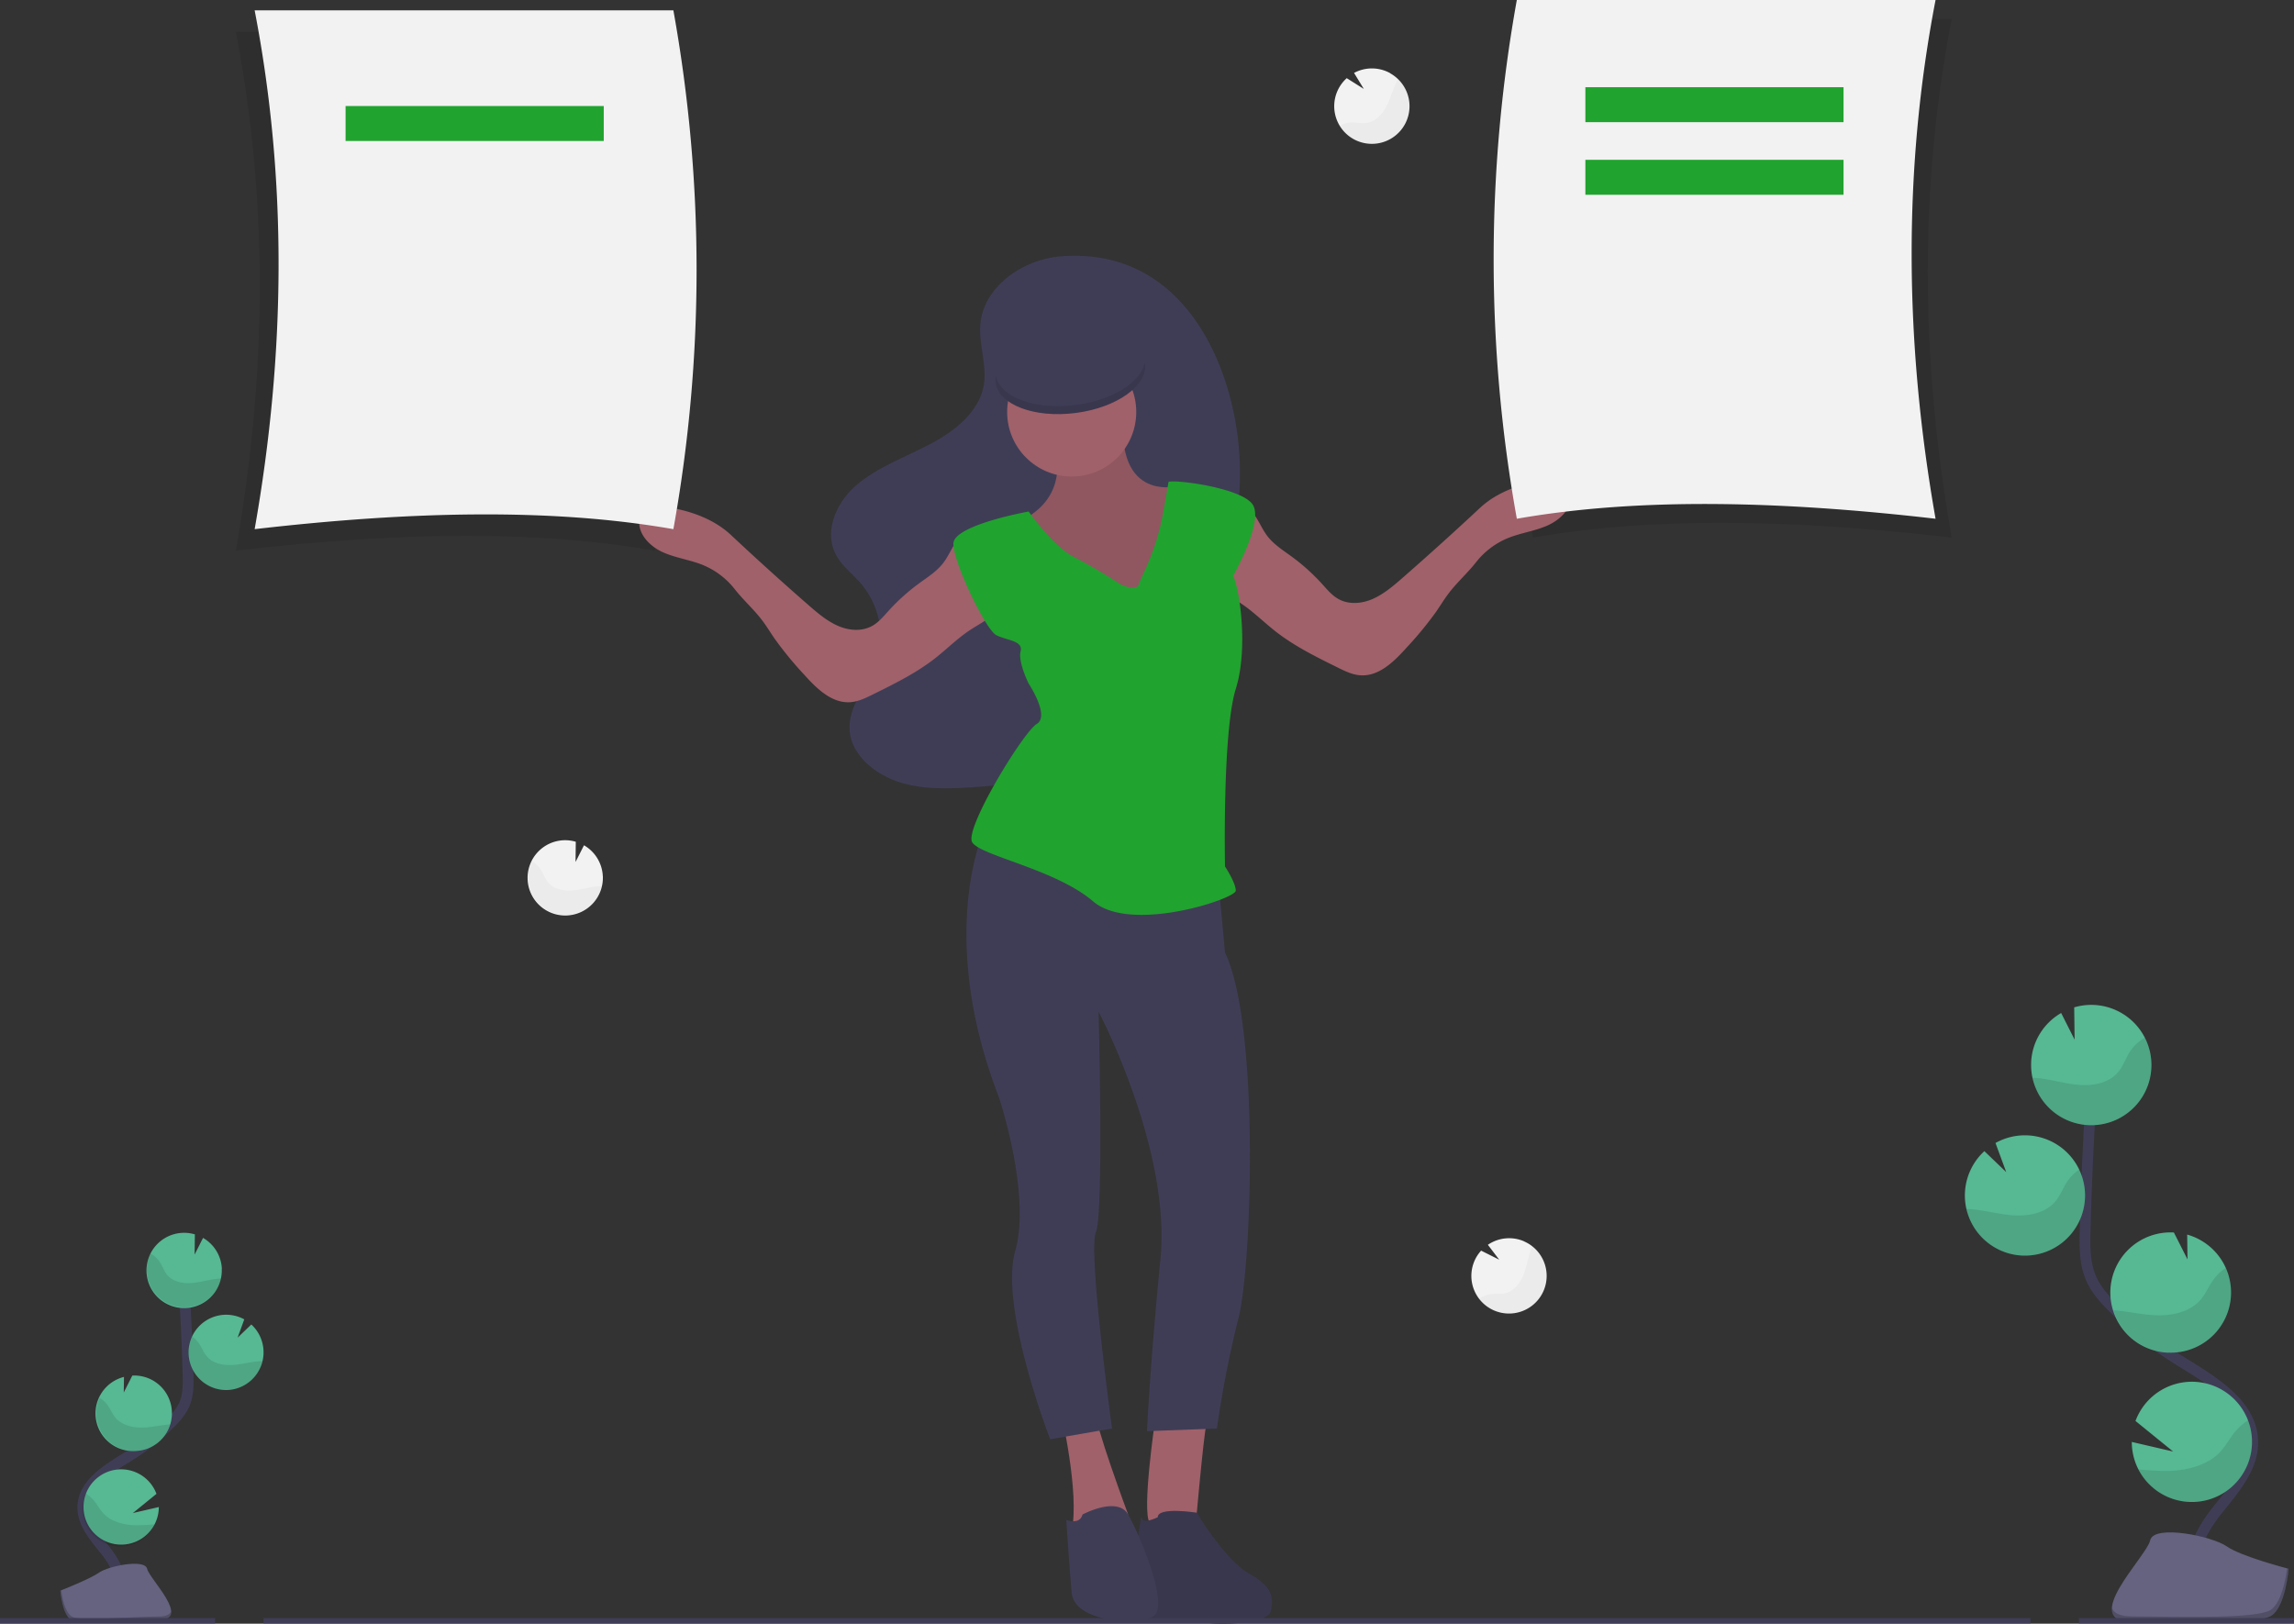 <svg data-name="Layer 1" xmlns="http://www.w3.org/2000/svg" width="853" height="603.81"><rect width="100%" height="100%" fill="#333333" stroke="none"/><path d="M725.72 7h-155.7a543.76 543.76 0 0 0 0 192.93c45.59-8 98.57-6.6 155.7 0-11.59-65.72-12.12-130.1 0-192.93z" opacity=".1"/><path d="M43.6 593.91c3-5.51-.4-12.26-4.29-17.18s-8.61-10-8.51-16.29c.15-9 9.7-14.31 17.33-19.08a84 84 0 0 0 15.56-12.51 23 23 0 0 0 4.78-6.4c1.58-3.52 1.54-7.52 1.44-11.38q-.51-19.26-1.91-38.48" fill="none" stroke="#3f3d56" stroke-miterlimit="10" stroke-width="4"/><path d="M82.5 471.84a14 14 0 0 0-7-11.5l-3.14 6.21.1-7.52a14 14 0 1 0 10 12.81zm-25 94.99a14 14 0 1 1 .68-11.3l-8.77 7.13 9.65-2.23a14 14 0 0 1-1.56 6.4zm-6.95-27.25a14 14 0 0 1-4.45-27.54l-.08 5.79 3.18-6.29a14 14 0 0 1 14.71 13.37 13.84 13.84 0 0 1-.6 4.79 14 14 0 0 1-12.76 9.88zm34.07-22.67a14 14 0 1 1 6.21-26.27l-2.48 6.8 5.1-4.9a14 14 0 0 1 4.53 9.69 13.69 13.69 0 0 1-.35 3.86 14.05 14.05 0 0 1-13.01 10.82z" fill="#57b894"/><path d="M80.62 475.57c-3.24.36-6.39 1.37-9.64 1.57s-6.82-.58-8.88-3.1c-1.1-1.37-1.66-3.09-2.59-4.57a10 10 0 0 0-3.54-3.33 14 14 0 1 0 26.24 9.32c-.53.02-1.06.06-1.59.11zm4 41.34a14 14 0 0 1-13.35-20 10.4 10.4 0 0 1 2.82 2.83c1 1.51 1.61 3.25 2.78 4.64 2.19 2.57 5.92 3.41 9.31 3.25s6.66-1.11 10-1.42c.47 0 .94-.07 1.42-.09a14.05 14.05 0 0 1-12.98 10.79zm-34.07 22.67a14 14 0 0 1-13.46-19.76 11.48 11.48 0 0 1 3 2.85c1.09 1.54 1.77 3.31 3 4.73 2.37 2.64 6.35 3.57 9.93 3.48s6.83-.93 10.28-1.19a14 14 0 0 1-12.75 9.89zm6.95 27.25a14.017 14.017 0 0 1-25.59-11.45 13.8 13.8 0 0 1 3.08 2.74c1.34 1.63 2.22 3.47 3.76 5 2.87 2.82 7.5 4 11.63 4.09a62.17 62.17 0 0 0 7.12-.38z" opacity=".1"/><path d="M22.43 591.52s11.08-4.34 14.42-6.72 17-5.22 17.86-1.4 16.65 19 4.15 19.06-29.06 2.05-32.4 0-4.03-10.94-4.03-10.94z" fill="#656380"/><path d="M59.08 601.13c-12.51.1-29.06 2-32.39 0-2.54-1.54-3.55-7.09-3.89-9.65h-.37s.7 8.93 4 11 19.89.08 32.4 0c3.61 0 4.85-1.31 4.78-3.22-.47 1.13-1.84 1.85-4.53 1.87z" opacity=".2"/><path d="M817.27 589.5c-4.74-8.78.64-19.54 6.82-27.37s13.73-16 13.57-26c-.23-14.35-15.45-22.81-27.62-30.42a134.77 134.77 0 0 1-24.79-19.93c-3-3-5.87-6.31-7.62-10.2-2.52-5.61-2.45-12-2.29-18.13q.79-30.71 3-61.34" fill="none" stroke="#3f3d56" stroke-miterlimit="10" stroke-width="4"/><path d="M755.26 395.03a22.31 22.31 0 0 1 11.16-18.32l5 9.9-.15-12a22.37 22.37 0 1 1-16 20.41zm39.88 151.39a22.36 22.36 0 1 0-1.08-18l14 11.37-15.37-3.57a22.25 22.25 0 0 0 2.45 10.2zm11.05-43.43a22.37 22.37 0 0 0 7.09-43.88l.12 9.22-5.06-10h-.06a22.37 22.37 0 1 0-2.09 44.69zm-54.3-36.08a22.37 22.37 0 1 0-9.89-41.86l4 10.83-8.13-7.8a22.37 22.37 0 0 0 14.02 38.83z" fill="#57b894"/><path d="M758.26 400.99c5.17.57 10.19 2.18 15.37 2.5s10.87-.92 14.14-5c1.77-2.17 2.65-4.91 4.14-7.28a16.06 16.06 0 0 1 5.63-5.3 22.37 22.37 0 1 1-41.81 14.85c.85.08 1.69.15 2.53.23zm-6.37 65.92a22.39 22.39 0 0 0 21.28-32 16.51 16.51 0 0 0-4.5 4.51c-1.59 2.4-2.56 5.18-4.43 7.39-3.48 4.09-9.44 5.43-14.84 5.19s-10.6-1.78-16-2.28c-.75-.06-1.5-.11-2.26-.13a22.37 22.37 0 0 0 20.75 17.32zm54.3 36.08a22.37 22.37 0 0 0 21.46-31.49 17.83 17.83 0 0 0-4.73 4.55c-1.74 2.45-2.82 5.27-4.86 7.54-3.77 4.2-10.11 5.68-15.83 5.54-5.54-.12-10.87-1.48-16.38-1.9a22.36 22.36 0 0 0 20.34 15.76zm-11.05 43.43a22.37 22.37 0 0 0 40.78-18.25 22.27 22.27 0 0 0-4.91 4.38c-2.13 2.59-3.53 5.53-6 7.94-4.57 4.49-11.95 6.34-18.52 6.51a97.1 97.1 0 0 1-11.35-.58z" opacity=".1"/><path d="M851 583.39s-17.65-4.54-23-8.33-27.16-8.31-28.48-2.24-26.53 30.22-6.6 30.38 46.31.9 51.62-2.34 6.46-17.47 6.46-17.47z" fill="#656380"/><path d="M792.6 601.09c19.93.16 46.31.89 51.62-2.34 4-2.47 5.65-11.3 6.19-15.38h.59s-1.12 14.24-6.43 17.47-31.69 2.5-51.62 2.34c-5.75 0-7.74-2.09-7.63-5.12.8 1.85 2.99 2.99 7.28 3.03z" opacity=".2"/><path d="M243.39 11.85H87.69c12.13 62.83 11.59 127.21 0 192.93 57.13-6.6 110.12-8 155.7 0a543.76 543.76 0 0 0 0-192.93z" opacity=".1"/><path d="M395.02 95.28c-15.2 1.08-29.46 11.7-30.5 25.47-.57 7.49 2.56 15.13 1.29 22.52-1.67 9.78-10.63 17-20 21.91s-19.73 8.61-27.52 15.37-12.35 18-6.85 26.81c2.11 3.38 5.44 6 8.14 9 7.34 8.23 9.82 19.74 6.36 29.51-3.15 8.85-10.83 16.65-10 26.05.8 9 9.59 16.3 19.11 19.15s19.7 2.18 29.55 1.47c11.37-.81 24.12-2.29 30.73-10.53 7.1-8.85 3.93-21.6 7.71-32.06 7.54-20.84 38.73-25.91 51.19-44.56 6-9 6.91-20.09 6.82-30.77-.26-33.82-18.4-82.71-66.03-79.34z" fill="#3f3d56"/><path d="M392.5 168.22s5 16-12 25 14 31 14 31l24 9 27-12-5-41s-23 8-23-21z" fill="#a0616a"/><path d="M392.5 168.22s5 16-12 25 14 31 14 31l24 9 27-12-5-41s-23 8-23-21z" opacity=".1"/><path d="M429.5 528.22s-5 34-2 38 17 2 17 2 3-34 4-38-19-2-19-2z" fill="#a0616a"/><path d="M445.01 562.54s-14.51-2.32-14.51 1.68c0 0-6 3-6 0s-5.5 31.5-1.5 36.5 19.28-.48 23 2c3 2 25.5 1.5 26.5-3.5s1-9-8-14-19.49-22.68-19.49-22.68z" fill="#3f3d56"/><path d="M445.01 562.54s-14.51-2.32-14.51 1.68c0 0-6 3-6 0s-5.5 31.5-1.5 36.5 19.28-.48 23 2c3 2 25.5 1.5 26.5-3.5s1-9-8-14-19.49-22.68-19.49-22.68z" opacity=".1"/><path d="M394.5 525.22s7 30 4 44l21-6s-13-35-12-38-13 0-13 0z" fill="#a0616a"/><path d="M402.5 563.22s13-7 17 0 16 35 9 38-29 2-30-9-2-27-2-27 5 2 6-2zm-36-256s-19 39 5 101c0 0 12 36 6 57s13 70 13 70l23-4s-9-66-6-73 1-82 1-82 27 51 23 92-5 64-5 64l26-1a402 402 0 0 1 8-41c5-19 8-109-5-136l-3-33z" fill="#3f3d56"/><circle cx="398.5" cy="153.21" r="24" fill="#a0616a"/><ellipse cx="571.5" cy="286.81" rx="28" ry="15" transform="rotate(-7.3 -676.165 1572.58)" fill="#3f3d56"/><path d="M425.69 134.72c-1.32 7.31-12 14.12-25.78 15.88-15.06 1.93-28.14-2.93-29.6-10.88a8.14 8.14 0 0 0-.08 2.56c1 8.21 14.34 13.28 29.68 11.32s26.92-10.22 25.86-18.44c-.02-.15-.05-.25-.08-.44z" opacity=".1"/><path d="M365.26 197.16c-3.22-1.33-6.92.73-9.08 3.46s-3.4 6.1-5.53 8.85c-2.4 3.08-5.79 5.2-8.95 7.51a75.74 75.74 0 0 0-11.37 10.25c-1.82 2-3.59 4.18-6 5.52-3.83 2.15-8.67 1.77-12.71 0s-7.43-4.63-10.74-7.51q-14.76-12.87-29.12-26.33c-6.81-6.36-16.62-9.56-25.88-10.58-2.26-.25-4.81-.26-6.49 1.27a5.92 5.92 0 0 0-1.73 4.18c-.21 5.21 4.22 9.55 9 11.66s10.08 2.75 14.89 4.75a29.13 29.13 0 0 1 11.63 8.88c3.36 4.28 7.43 7.78 10.63 12.17 1.46 2 2.75 4.11 4.15 6.15a134.78 134.78 0 0 0 11.08 13.52c4.63 5.15 10.29 10.73 17.19 10.21 2.88-.21 5.54-1.5 8.13-2.77 8.09-4 16.25-8 23.34-13.55 4.15-3.25 7.9-7 12.25-10 4.16-2.85 8.91-5 12.28-8.77a18.26 18.26 0 0 0 4.06-16.2 18.93 18.93 0 0 0-11.03-12.67zm91.48-10c3.22-1.33 6.92.73 9.08 3.46s3.4 6.1 5.53 8.85c2.4 3.08 5.79 5.2 8.95 7.51a75.74 75.74 0 0 1 11.37 10.25c1.82 2 3.59 4.18 6 5.52 3.83 2.15 8.67 1.77 12.71 0s7.43-4.63 10.74-7.51q14.8-12.92 29.16-26.33c6.81-6.36 16.62-9.56 25.88-10.58 2.26-.25 4.81-.26 6.49 1.27a5.92 5.92 0 0 1 1.73 4.18c.21 5.21-4.22 9.55-9 11.66s-10.08 2.75-14.89 4.75a29.13 29.13 0 0 0-11.63 8.88c-3.36 4.28-7.43 7.78-10.63 12.17-1.46 2-2.75 4.11-4.15 6.15a134.78 134.78 0 0 1-11.12 13.52c-4.63 5.15-10.29 10.73-17.19 10.21-2.88-.21-5.54-1.5-8.13-2.77-8.09-4-16.25-8-23.34-13.55-4.15-3.25-7.9-7-12.25-10-4.16-2.85-8.91-5-12.28-8.77a18.26 18.26 0 0 1-4.06-16.2 18.93 18.93 0 0 1 11.03-12.67z" fill="#a0616a"/><path d="M416.5 217.22a188.72 188.72 0 0 0-17-10c-8-4-17-17-17-17s-28 5-28 12 12 32 16 34 10 2 9 6 3 12 3 12 8 12 3 15-27 39-24 44 31 10 45 22 53-1 53-4-4-9-4-9-1-50 4-66 1-39-1-42c0 0 12-21 7-27s-29-9-31-8l-1.89 10.89a88.09 88.09 0 0 1-6.91 22c-1 2.17-1.87 4.11-2.2 5.09-1 3.02-7 .02-7 .02z" fill="#21a32f"/><path d="M564.02 192.91c45.59-8 98.57-6.6 155.7 0-11.59-65.72-12.12-130.1 0-192.93h-155.7a543.76 543.76 0 0 0 0 192.93z" fill="#f2f2f2"/><path fill="#21a32f" d="M589.5 32.43h96v13h-96zm0 27h96v13h-96z"/><path d="M250.39 196.78c-45.58-8-98.57-6.6-155.7 0 11.59-65.72 12.13-130.1 0-192.93h155.7a543.76 543.76 0 0 1 0 192.93z" fill="#f2f2f2"/><path fill="#21a32f" d="M128.5 39.43h96v13h-96z"/><path fill="#3f3d56" d="M98 601.71h657v2H98zm675 0h80v2h-80zm-773 0h80v2H0z"/><path d="M224.15 325.84a14 14 0 0 0-7-11.5l-3.14 6.21.09-7.52a13.86 13.86 0 0 0-4.62-.56 14 14 0 1 0 14.68 13.37z" fill="#f2f2f2"/><path d="M222.26 329.57c-3.24.36-6.39 1.37-9.64 1.57s-6.82-.58-8.88-3.1c-1.1-1.37-1.66-3.09-2.59-4.57a10 10 0 0 0-3.54-3.33 14 14 0 1 0 26.24 9.32c-.53.02-1.06.06-1.59.11z" opacity=".03"/><path d="M566.66 461.59a14 14 0 0 0-13.41 1.32l4.22 5.54-6.73-3.37a13.86 13.86 0 0 0-2.51 3.91 14 14 0 1 0 18.43-7.37z" fill="#f2f2f2"/><path d="M569.2 464.91c-1.1 3.07-1.56 6.34-2.8 9.36s-3.5 5.88-6.67 6.63c-1.71.4-3.5.15-5.24.34a10 10 0 0 0-4.54 1.73 13.87 13.87 0 0 0 5.65 4.41 14 14 0 0 0 14.18-24c-.21.53-.4 1.04-.58 1.53z" opacity=".03"/><path d="M516.96 27.23a14 14 0 0 0-13.47-.11l3.63 5.95-6.35-4a14 14 0 1 0 16.19-1.79z" fill="#f2f2f2"/><path d="M519.14 30.81c-1.4 2.93-2.21 6.14-3.75 9s-4.08 5.49-7.31 5.91c-1.74.22-3.5-.21-5.25-.2a10 10 0 0 0-4.7 1.25 13.88 13.88 0 0 0 5.17 5 14 14 0 0 0 16.58-22.36c-.26.5-.51.92-.74 1.4z" opacity=".03"/></svg>